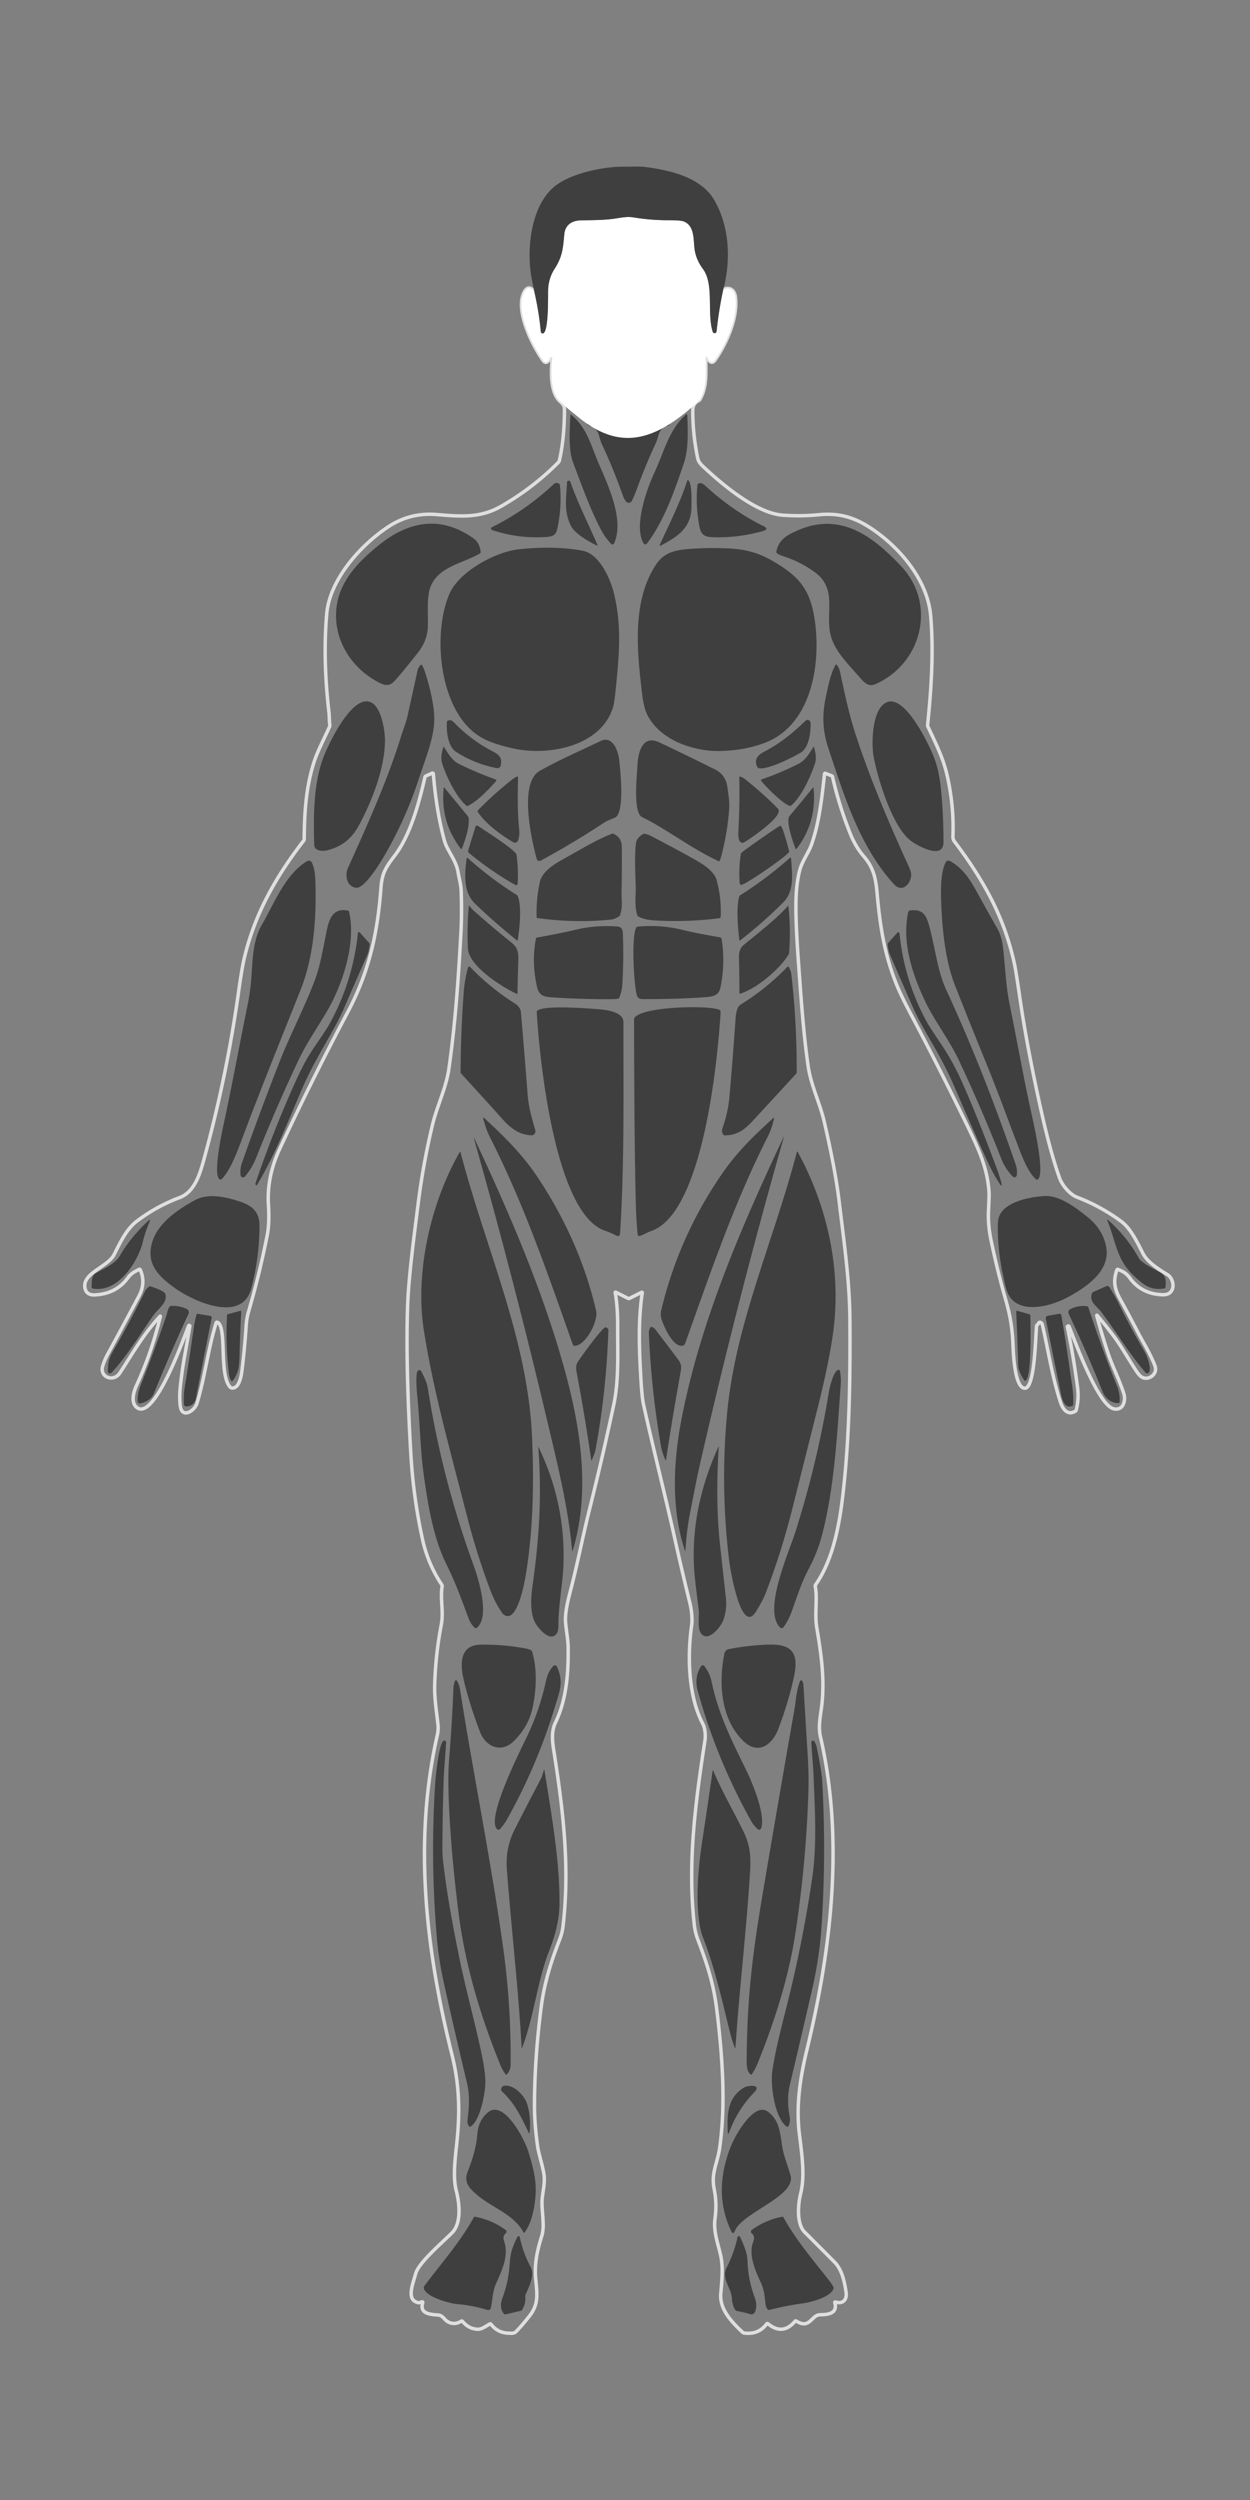 <svg viewBox="0 0 724 1448" height="680" width="340"><rect x="0" y="0" width="724" height="1448" fill="#808080" stroke="none"/><g stroke-width="2" fill="none" stroke-linecap="butt"><path stroke="#dfdfdf" vector-effect="non-scaling-stroke" d="M 309.48 168.91 Q 305.84 164.32 303.32 169.76 C 298.49 180.21 308.31 200.03 314.51 208.74 C 316.34 211.31 318.01 208.95 318.58 207.26 A 0.67 0.66 57.6 0 1 319.87 207.55 C 319.06 215.09 318.68 227.40 324.34 232.47 C 327.22 235.05 326.97 235.88 326.92 239.51 Q 326.68 255.16 323.97 266.82 Q 323.85 267.35 323.48 267.73 Q 308.61 282.73 290.26 293.23 C 278.34 300.05 267.53 299.26 253.00 298.03 Q 237.49 296.72 224.74 305.21 C 208.71 315.86 190.95 335.73 189.24 355.50 Q 186.95 381.81 190.53 412.66 C 190.79 414.92 190.69 417.49 191.02 419.92 Q 191.09 420.43 190.88 420.90 C 187.89 427.65 183.99 434.89 181.93 441.29 C 177.25 455.76 176.31 470.23 176.20 486.02 Q 176.20 486.51 175.90 486.90 C 159.84 507.69 147.56 529.29 141.49 554.95 Q 140.10 560.80 138.16 574.66 Q 131.28 623.74 118.11 671.52 C 115.99 679.21 112.98 690.29 104.08 693.63 Q 90.70 698.65 79.29 707.27 C 73.17 711.89 69.48 719.95 66.12 726.62 C 62.44 733.91 47.57 737.30 49.20 746.00 C 49.75 748.96 51.89 750.13 54.75 750.02 Q 67.27 749.50 74.18 740.00 C 76.03 737.45 77.93 736.62 80.54 735.24 Q 81.02 734.98 81.24 735.48 Q 84.59 743.00 80.47 750.73 Q 71.41 767.75 62.21 784.70 Q 60.53 787.81 59.49 791.20 C 57.52 797.69 65.78 800.84 69.45 795.20 C 76.80 783.92 82.72 773.30 92.55 762.52 Q 93.00 762.04 92.84 762.67 Q 87.89 783.24 79.07 802.44 C 77.36 806.17 75.64 812.30 79.19 815.18 C 89.50 823.53 107.08 773.44 109.24 767.88 A 0.37 0.36 -30.3 0 1 109.94 768.06 C 108.51 777.44 106.43 787.14 105.28 796.13 C 104.34 803.43 103.67 808.49 104.41 814.32 C 105.40 822.00 112.74 817.15 114.09 812.77 C 118.56 798.32 120.41 781.74 125.18 766.21 A 0.55 0.55 0.0 0 1 125.93 765.87 C 131.64 768.40 126.65 796.54 133.38 803.49 A 1.35 1.35 0.0 0 0 134.16 803.90 C 138.40 804.59 139.71 797.34 140.15 793.73 Q 141.74 780.80 142.58 767.76 Q 142.86 763.46 144.07 759.34 Q 150.39 737.64 154.77 715.46 Q 156.15 708.50 155.48 697.76 Q 154.48 681.63 161.99 665.46 Q 180.58 625.46 201.25 586.52 C 213.64 563.18 218.66 541.14 220.65 514.18 C 221.24 506.18 223.22 502.59 228.42 495.84 C 237.76 483.72 242.73 464.92 246.12 450.19 Q 246.24 449.64 246.75 449.42 L 250.30 447.82 A 0.49 0.49 0.0 0 1 250.99 448.23 Q 252.78 470.14 257.44 487.01 C 259.04 492.80 264.20 498.21 265.32 505.20 C 265.91 508.82 266.99 512.44 267.11 516.00 Q 267.57 529.33 266.95 540.50 C 265.58 565.32 263.85 592.20 259.98 619.13 C 258.39 630.19 253.14 640.55 250.52 651.43 Q 245.19 673.62 242.32 696.24 C 239.63 717.56 236.59 740.02 236.04 757.75 Q 234.98 791.48 237.98 842.55 Q 239.43 867.18 244.64 891.26 Q 247.76 905.70 255.88 917.90 Q 256.15 918.31 256.08 918.79 C 254.89 926.25 257.03 933.47 255.60 940.95 Q 252.28 958.32 251.77 975.98 C 251.55 983.43 252.85 991.28 253.67 998.93 Q 253.99 1001.95 253.29 1005.00 C 239.19 1067.03 246.93 1130.64 261.77 1190.07 C 266.01 1207.06 266.47 1222.37 264.71 1240.03 C 263.85 1248.62 262.10 1260.41 264.24 1268.75 C 266.05 1275.80 267.54 1287.46 261.78 1293.28 C 256.71 1298.39 242.40 1310.55 240.72 1316.98 C 239.19 1322.86 235.04 1332.26 242.29 1333.71 Q 242.69 1333.79 243.08 1333.66 L 244.23 1333.29 Q 245.05 1333.02 244.81 1333.85 C 242.95 1340.16 249.20 1340.52 253.77 1340.86 C 256.46 1341.06 257.37 1343.60 259.30 1344.71 Q 263.13 1346.91 267.14 1344.43 Q 267.59 1344.15 267.92 1344.56 Q 271.17 1348.61 276.21 1349.09 C 278.90 1349.35 281.27 1347.36 283.62 1346.09 Q 284.10 1345.82 284.44 1346.26 Q 288.33 1351.29 294.72 1351.38 C 295.77 1351.39 297.65 1351.62 298.54 1350.79 Q 301.20 1348.30 306.57 1341.58 C 312.04 1334.74 311.14 1328.85 310.29 1320.16 C 309.43 1311.33 311.17 1303.41 313.76 1295.20 C 315.84 1288.56 313.35 1280.06 314.07 1273.15 C 314.57 1268.39 315.80 1263.68 315.01 1259.02 C 314.06 1253.42 311.98 1247.60 311.31 1242.66 Q 309.57 1229.80 309.57 1219.75 Q 309.57 1192.29 313.54 1161.94 C 315.34 1148.21 319.24 1136.08 324.12 1123.46 Q 325.66 1119.48 326.10 1115.72 C 330.14 1081.34 326.20 1048.44 320.65 1013.26 C 319.84 1008.17 319.39 1002.54 321.72 997.72 C 328.03 984.68 329.28 969.38 329.07 954.15 C 329.01 949.50 327.95 944.55 327.58 939.63 C 327.13 933.64 329.28 925.78 330.82 919.80 C 334.72 904.69 337.76 888.96 341.43 874.30 Q 348.95 844.25 355.42 813.95 C 358.50 799.49 357.70 784.78 357.75 768.06 Q 357.78 756.80 356.36 748.81 Q 356.26 748.24 356.77 748.50 L 363.71 751.99 A 1.07 1.07 0.0 0 0 364.67 751.99 L 371.53 748.56 Q 372.07 748.29 371.98 748.89 C 369.47 765.94 370.28 783.04 371.30 800.17 Q 371.86 809.54 372.73 813.51 C 378.37 839.12 384.90 864.49 390.59 890.08 Q 394.83 909.20 399.51 928.22 C 400.58 932.58 401.13 937.66 400.58 941.57 C 398.11 958.92 398.53 982.22 407.11 998.54 C 408.41 1001.01 408.74 1005.35 408.31 1008.09 C 402.82 1043.75 398.07 1079.22 402.19 1115.33 Q 402.65 1119.34 404.21 1123.44 C 410.53 1140.06 413.55 1150.61 415.25 1164.75 C 418.31 1190.26 420.52 1218.43 416.79 1244.33 C 415.56 1252.86 411.78 1258.57 413.63 1267.80 Q 415.33 1276.21 414.16 1284.74 C 413.11 1292.39 415.65 1298.68 417.31 1305.89 C 419.02 1313.32 418.11 1320.99 417.47 1328.50 C 416.71 1337.55 423.74 1344.86 430.17 1350.90 A 1.48 1.46 -18.7 0 0 430.95 1351.28 Q 439.25 1352.41 444.03 1346.06 Q 444.40 1345.57 444.87 1345.96 Q 453.39 1352.89 460.49 1344.48 Q 460.81 1344.11 461.23 1344.37 C 469.09 1349.37 469.89 1340.80 474.98 1340.71 C 479.52 1340.64 485.21 1340.09 483.54 1333.77 Q 483.38 1333.17 483.97 1333.35 C 488.25 1334.67 490.66 1331.94 490.06 1327.75 C 489.09 1321.04 487.50 1314.41 483.44 1310.30 Q 474.77 1301.53 466.05 1292.83 C 461.19 1287.98 462.25 1276.40 463.74 1270.47 C 466.27 1260.35 464.49 1248.06 463.03 1236.25 C 461.04 1220.05 463.22 1204.28 467.41 1187.04 C 481.60 1128.60 488.89 1065.20 475.23 1006.07 C 473.92 1000.37 475.00 995.00 475.76 989.36 C 477.88 973.68 475.72 958.50 473.08 942.76 C 471.70 934.55 473.60 926.56 472.20 918.79 Q 472.11 918.30 472.39 917.89 C 483.07 902.63 486.53 880.99 488.49 863.25 C 492.12 830.38 492.47 797.34 492.26 764.31 C 492.11 741.56 488.80 719.07 486.12 696.53 C 484.30 681.19 480.76 664.32 477.47 649.99 C 474.89 638.73 469.69 628.87 468.04 617.25 C 465.37 598.45 464.19 580.92 462.40 556.31 Q 460.86 535.06 461.01 522.74 Q 461.13 512.05 463.22 504.00 C 464.54 498.90 468.30 493.91 469.91 489.46 C 474.50 476.74 476.10 461.71 477.56 448.28 Q 477.62 447.74 478.13 447.94 L 481.73 449.35 A 0.77 0.77 0.0 0 1 482.19 449.89 Q 486.03 466.84 492.52 482.96 C 494.16 487.04 496.63 491.75 500.12 495.79 C 505.75 502.32 507.17 507.95 508.00 517.24 C 509.72 536.47 512.15 552.06 518.89 569.24 Q 521.60 576.16 527.50 587.28 Q 543.57 617.60 558.56 648.47 C 566.04 663.89 571.90 675.54 572.85 690.59 Q 572.98 692.57 572.55 700.88 Q 572.12 709.31 573.99 718.25 Q 577.87 736.78 582.37 752.38 C 585.15 761.98 586.32 769.32 586.71 778.53 C 586.92 783.46 587.58 803.53 593.41 804.06 C 599.41 804.61 599.71 774.61 600.39 768.08 A 1.12 1.12 0.0 0 1 600.80 767.33 Q 601.30 766.93 601.62 766.30 A 1.39 1.00 59.0 0 1 603.70 767.19 C 607.27 782.50 609.43 797.55 614.25 812.25 C 615.52 816.12 618.33 820.08 622.81 817.38 A 1.18 1.17 -8.4 0 0 623.35 816.66 Q 624.98 810.32 624.13 803.72 Q 621.83 785.89 618.23 768.64 A 0.53 0.53 0.0 0 1 619.24 768.34 C 622.72 777.06 636.06 814.20 645.24 816.03 C 650.64 817.10 652.13 811.12 650.95 807.31 C 648.59 799.74 644.42 791.59 642.09 784.69 Q 638.29 773.46 635.22 761.98 A 0.15 0.14 -73.3 0 1 635.47 761.84 Q 640.35 767.61 644.90 773.66 C 649.45 779.70 653.60 787.18 658.03 793.93 Q 660.09 797.07 661.70 797.82 C 665.53 799.62 670.61 795.77 669.00 791.28 C 666.63 784.66 661.63 776.66 659.33 772.19 Q 654.22 762.29 648.82 752.53 C 645.43 746.40 644.71 741.93 646.89 735.59 Q 647.08 735.05 647.60 735.27 C 650.55 736.50 652.37 737.45 654.44 740.27 Q 661.27 749.61 673.53 749.92 C 681.25 750.12 680.47 740.89 676.20 738.28 C 671.33 735.31 664.61 731.14 661.97 725.94 C 657.98 718.11 654.62 711.26 649.21 707.28 Q 637.40 698.62 623.76 693.40 C 619.45 691.75 615.12 686.26 613.76 682.47 Q 608.42 667.65 602.70 641.81 Q 594.90 606.62 590.85 578.90 Q 588.46 562.58 587.74 559.15 C 582.02 531.75 569.74 509.81 552.98 487.61 C 551.81 486.06 551.91 485.12 551.97 483.26 Q 552.48 466.57 548.70 449.61 C 546.27 438.71 541.82 430.32 537.44 420.82 Q 537.22 420.36 537.28 419.85 C 539.40 398.94 540.83 377.68 539.05 356.70 C 537.31 336.13 521.34 317.28 504.86 306.23 C 494.75 299.45 485.77 296.97 473.93 298.16 Q 464.41 299.12 453.63 298.41 C 438.05 297.39 418.32 280.58 407.40 270.35 C 405.82 268.87 404.57 267.56 404.10 265.32 Q 401.24 251.68 401.26 237.76 Q 401.26 233.73 404.68 232.04 Q 405.14 231.82 405.39 231.38 C 409.76 223.86 408.77 215.16 408.75 206.85 A 0.38 0.38 0.0 0 1 409.48 206.69 C 410.36 208.62 412.01 211.62 414.22 208.45 C 421.05 198.67 427.45 183.93 425.97 172.00 C 425.49 168.15 422.83 165.91 418.91 167.68"></path></g><path fill="#3f3f3f" d="M272.91 422.84c-18.95-17.19-22-57-12.64-78.79 5.57-12.99 26.54-24.37 39.97-25.87q20.36-2.26 37.02.75c9.74 1.76 16.13 15.64 18.41 25.04 3.99 16.48 3.23 31.38 1.67 48.06q-1.35 14.35-2.05 16.89c-6.52 23.5-38.08 29.23-58.28 24.53-9.12-2.12-17.24-4.38-24.1-10.61z" id="chest"></path><path fill="#3f3f3f" d="M416.04 435c-15.12.11-34.46-6.78-41.37-21.48q-1.88-3.99-2.84-12.18c-2.89-24.41-5.9-53.65 8.44-74.79 4.26-6.26 10.49-7.93 18.36-8.56q11.66-.92 23.32-.35c10.58.53 18.02 2.74 26.62 7.87 12.81 7.65 19.73 14.52 22.67 29.75 4.94 25.57.24 64.14-28.21 74.97q-12.26 4.67-26.99 4.77z" id="chest"></path><path fill="#3f3f3f" d="M264.21 435.53c-4.88-3.13-5.75-12.11-5.39-17.36q.03-.53.51-.75 1.8-.84 3.43.85 10.05 10.45 22.57 16.9c3.64 1.89 5.54 3.62 4.79 7.8q-.42 2.35-2.82 1.87-12.45-2.49-23.09-9.31z" id="obliques"></path><path fill="#3f3f3f" d="M287.33 452.44c-4.05 4.46-10.38 11.38-16.28 14.3a.84.83 51.1 01-.9-.1c-6.29-5.17-12.54-18.97-14.21-25.09q-.91-3.34.85-8.81.12-.39.35-.05c2.41 3.65 4.59 7.74 8.67 9.76q10.18 5.05 21.27 9.01a.61.61 0 01.25.98z" id="obliques"></path><path fill="#3f3f3f" d="M297.3 487.82c-7.36-4.23-16.68-11.37-20.55-17.57q-.32-.5.09-.92 8.72-9.04 19.84-17.87 1.46-1.17 2.81-1.67a.44.44 0 01.59.43c-.28 10.08-.4 20.42.65 30.43q.34 3.26-.68 6.15a1.9 1.9 0 01-2.75 1.02z" id="obliques"></path><path fill="#3f3f3f" d="M257.35 456.18l13.68 16.63a1.86 1.82 22.9 01.4.95c.59 5.4-2.02 12.71-3.8 17.56q-.3.84-.84.13-11.85-15.55-9.77-35.17.04-.45.33-.1z" id="obliques"></path><path fill="#3f3f3f" d="M271.69 494.07a1.53 1.52-61.8 01-.49-1.64l4.2-13.58a.98.98 0 011.51-.5c3.2 2.32 21.89 14.05 22.26 16.7q1.15 8.32.66 16.79a.9.9 0 01-1.34.73q-14.24-8.05-26.8-18.5z" id="obliques"></path><path fill="#3f3f3f" d="M299.35 544.62c-7.52-6.03-16.15-13.43-24.23-21.24-6.93-6.7-6-17.19-4.88-26.06a.44.44 0 01.72-.28q13.31 11.88 28.41 21.38.43.27.6.75c2.33 6.49.95 18.37-.07 25.23q-.09.59-.55.22z" id="obliques"></path><path fill="#3f3f3f" d="M299.09 575.53c-7.98-3.65-27.57-15.86-28.06-26.2q-.57-11.91.46-24.3a.36.36 0 01.67-.15q.84 1.36 2.17 2.54 10.59 9.45 21.68 18.31c4.37 3.49 4.34 6.46 4.16 11.74q-.3 8.82-.42 17.64-.01.72-.66.42z" id="obliques"></path><path fill="#3f3f3f" d="M308.17 657.58c-7.39-.13-12.41-4.13-17.14-9.39q-11.86-13.22-23.92-26.37-.33-.36-.33-.85.09-23.18 1.81-46.22.53-7.13 2.49-14.41a.71.71 0 011.2-.3q11.54 12.06 25.82 21.1 3.36 2.12 3.62 5.17 2.06 23.67 3.86 47.36c.58 7.62 2.31 13.36 4.43 20.82q.47 1.66-.96 2.79-.39.31-.88.3z" id="obliques"></path><path fill="#3f3f3f" d="M438.7 444.36c-2.09-4.03-.13-6.83 3.63-8.81 10.22-5.36 16.79-11 24.23-18.07a1.71 1.71 0 012.89 1.12c.33 4.74-.81 14.39-5.53 17.22-4.68 2.82-18.74 10.02-24.39 9.14q-.57-.09-.83-.6z" id="obliques"></path><path fill="#3f3f3f" d="M457.39 466.73c-3.72-1.02-13.2-10.29-16.5-14.49a.52.52 0 01.24-.81q10.94-3.75 21.31-9c3.96-2.01 6.3-5.98 8.57-9.58q.38-.59.55.09c.82 3.33 1.54 6.17.38 9.58-2.55 7.44-7.62 18.79-13.66 24.01a.96.96 0 01-.89.2z" id="obliques"></path><path fill="#3f3f3f" d="M428.43 487.22c-1.01-1.79-.82-4.55-.71-6.72q.78-15.08.48-30.27-.01-.59.55-.4 1.72.59 3.02 1.64 11.58 9.37 18.82 16.95c3.86 4.05-16.2 17.42-19.56 19.48a1.87 1.86 59.6 01-2.6-.68z" id="obliques"></path><path fill="#3f3f3f" d="M470.76 456.28a.25.25 0 01.44.13q2.03 19.67-9.8 35.22-.37.48-.6-.08c-1.37-3.29-5.86-16.13-3.51-18.91q6.3-7.47 13.47-16.36z" id="obliques"></path><path fill="#3f3f3f" d="M452.27 478.5c1.13.49 4.28 12.47 4.78 14.38q.14.5-.23.88-1.29 1.35-2.65 2.41-10.44 8.12-21.76 14.97-1.49.9-2.91 1.33a.81.81 0 01-1.05-.71q-.73-8.62.67-17.15.08-.47.44-.8c1.74-1.6 21.96-15.73 22.34-15.51a.58.03 31 00.37.2z" id="obliques"></path><path fill="#3f3f3f" d="M428.22 519.14q.11-.36.43-.56 15.3-9.66 28.83-21.69a.43.42-22.6 01.71.29c.51 8.26 2.25 18.67-4.46 25.4q-11.8 11.84-25.03 22.09-.43.34-.49-.2c-.75-6.82-1.97-18.92.01-25.33z" id="obliques"></path><path fill="#3f3f3f" d="M456.54 524.55a.04.04 0 01.07.02q1.52 13.67.41 27.4-.04.47-.28.88c-4.97 8.3-18.23 19.62-27.88 22.63q-.57.17-.58-.43-.05-10.31-.27-20.53-.1-4.8 2.63-7.09c8.54-7.13 18.56-14.62 25.9-22.88z" id="obliques"></path><path fill="#3f3f3f" d="M418.89 657.11q-1.12-1.67-.43-3.63 3.27-9.38 4.04-18.23 1.97-22.81 3.58-45.65c.16-2.32.72-6.41 2.84-7.71q14.97-9.23 27.16-21.93.41-.42.71.08 1.29 2.15 1.53 4.2 3.23 27.74 3.13 56.8a1.3 1.28-24.5 01-.33.86q-12.74 13.93-25.55 27.75c-4.8 5.17-9.09 7.87-15.73 7.96q-.61.01-.95-.5z" id="obliques"></path><path fill="#3f3f3f" d="M311.02 531.71a.23.23 0 01-.19-.21q-.39-10.47 1.9-20.76c1.26-5.69 7.66-9.9 13.1-12.9 9.09-5.01 18.93-11.15 28.56-14.92a1.24 1.21-42.6 01.94.03c3.28 1.52 4.78 3.87 4.82 7.68q.13 13.16-.15 26.31c-.08 3.85.78 8.39-.87 13.1q-.17.46-.59.72-2.65 1.65-4.29 1.82-21.06 2.22-43.23-.87z" id="abs"></path><path fill="#3f3f3f" d="M321 577.76c-5.17-.33-8.71-.44-10-6.26q-3.2-14.44-.59-27.83.11-.53.64-.63c7.58-1.44 13.62-2.45 22.45-4.56q11.5-2.76 23.94-1.88c3.67.26 3.3 3.46 3.4 6.21q.46 12.55-.33 26.94-.25 4.41-1.81 8.08-.21.49-.73.6-1.39.28-3.22.29-16.89.14-33.75-.96z" id="abs"></path><path fill="#3f3f3f" d="M347.73 429.25c7.46-3.61 10.5 6.27 10.99 11.52.48 5.06 3.46 30.61-2.78 32.93q-4.17 1.55-6.89 3.33-17.56 11.54-35.88 21.46a1.6 1.59-21.9 01-2.3-.98c-2.87-10.41-10.59-43.96 1.66-50.95 11.3-6.45 23.96-11.86 35.2-17.31z" id="abs"></path><path fill="#3f3f3f" d="M350.35 712.81c-29.15-9.93-37.98-100.69-39.47-126.61a.99.99 0 01.33-.8c3.58-3.26 27.61-1.47 34.62-.93 4.41.34 15.27 1.31 15.26 7.53-.05 40.77.64 82.05-1.96 122.72a1.29 1.29 0 01-1.86 1.08c-2.3-1.14-4.12-2.04-6.92-2.99z" id="abs"></path><path fill="#3f3f3f" d="M371.94 473.31c-5.46-2.59-2.97-24.26-2.77-29.56.25-6.8 2.41-18.63 12.64-13.8q16.26 7.67 32.34 15.72 6.18 3.1 7.13 10.05c.58 4.26 1.35 8.49 1.07 12.72q-.84 12.55-4.33 26.56-.54 2.16-1.1 3.44-.25.58-.81.31c-15.78-7.29-30.79-19.08-44.17-25.44z" id="abs"></path><path fill="#3f3f3f" d="M382.57 533.27c-4.17-.18-9.56-.3-13.15-2.69q-.17-.11-.24-.31c-1.82-5.55-.86-11.17-.96-15.66-.18-8.4-.78-17.36.06-25.71.29-2.85 1.88-4.42 4.15-5.79q.42-.26.91-.19 1.71.25 3.21 1.03 12.48 6.44 24.75 13.26c4.96 2.75 12.21 7.02 13.72 12.41q2.93 10.56 2.39 21.49a.77.76-1.8 01-.67.71q-16.89 2.18-34.17 1.45z" id="abs"></path><path fill="#3f3f3f" d="M373.75 578.69c-2.47 0-4.31.22-5-2.7-1.8-7.7-3.05-34.29-.19-38.81q.27-.43.77-.47 13.14-1.24 25.77 1.83c8.41 2.04 14.51 3.01 21.85 4.36a1.29 1.28.6 011.05 1.07q2.16 14.12-.73 28.07c-1.08 5.24-5.22 5.26-10.36 5.63q-14.26 1.04-33.16 1.02z" id="abs"></path><path fill="#3f3f3f" d="M416.32 584.73q1.14.41 1.07 1.62c-1.62 26.44-9.96 116.68-40.43 126.74-2.27.75-4.15 2.12-6.35 2.73q-1.18.33-1.3-.89-.86-9.2-1.06-17.75c-.83-35.67-.91-71.2-1.01-106.88q0-.5.31-.89c4.95-6.46 41.69-7.25 48.77-4.68z" id="abs"></path><path fill="#3f3f3f" d="M189.52 492.51c-2.43.62-7.38.57-7.51-3.08-.56-16.01-.42-35.49 5.11-50.26 3.19-8.54 13.89-30.22 23.27-32.72 10.08-2.68 12.68 16.59 12.6 22.8-.22 15.98-7.51 34.79-15.05 48.71-4.29 7.94-9.95 12.38-18.42 14.55z" id="biceps"></path><path fill="#3f3f3f" d="M526.69 486.31c-9.9-8.61-17.75-33.21-20.65-47.73-1.41-7.06-1.34-29.61 8.58-32.16 10.33-2.66 23.81 25.34 26.6 32.91q2.6 7.04 3.6 16.13 1.62 14.66 1.66 32.28c.03 11.04-16.45 1.48-19.79-1.43z" id="biceps"></path><path fill="#3f3f3f" d="M206.2 514.2c-5.41-.67-6.55-7.29-4.69-11.42 11.08-24.55 22.84-50.62 30.54-75.51 1.37-4.41 3.08-8.59 3.95-12.45q2.94-13.12 5.79-26.26.42-1.98 1.82-3.39a.52.52 0 01.81.1q1.04 1.69 1.94 4.56 4.63 14.65 5.15 24.92c.57 11.36-5.11 24.55-8.65 35.5q-7.69 23.78-20.25 45.39c-2.45 4.23-11.51 19.18-16.41 18.56z" id="triceps"></path><path fill="#3f3f3f" d="M517.69 512.06c-20.07-22.12-28.95-51.73-38.01-79.03-3.27-9.87-3.58-19.18-1.34-29.38 1.29-5.88 2.49-13.03 5.61-18.52q.32-.57.72-.06 1.35 1.67 1.79 3.69c2.67 12.33 5.14 24.49 9.07 36.52 8.25 25.28 18.58 49.8 31.1 77.2q1.42 3.1 1.05 5.33c-.81 4.89-5.46 9.25-9.99 4.25z" id="triceps"></path><path fill="#3f3f3f" d="M362.65 290.52q-1.14-1.37-1.86-3.41-5.33-15.15-12.14-29.75c-2.37-5.06-1.07-9.07-7.92-10.99q-1.01-.28.02-.47c5.98-1.08 15.25.91 21.33 2q2.37.42 4.81-.09 10.09-2.13 20.45-2.12a.37.37 0 01.08.73c-6.34 1.46-5.45 5.64-7.57 10.21q-6.1 13.1-11 26.69-1.3 3.62-2.9 6.81a1.99 1.99 0 01-3.3.39z" id="neck"></path><path fill="#3f3f3f" d="M354.01 315.07q-3.49-3.65-5.9-8.23c-6.46-12.3-11.03-25.42-16.12-38.77-2.92-7.66-1.98-19.44-1.61-27.6q.03-.58.47-.21c9.06 7.39 11.33 17.46 15.67 27.62 5.4 12.61 15.4 33.31 9.11 46.92a1 .99 35.5 01-1.62.27z" id="neck"></path><path fill="#3f3f3f" d="M345.77 316c-4.12-1.96-12.78-6.76-15.07-11.38-4.29-8.65-2.69-16.02-2.28-25.25a1 1 0 011.95-.28c4.29 12.42 10.5 24.4 15.71 36.61q.23.55-.31.3z" id="neck"></path><path fill="#3f3f3f" d="M372.75 314.71c-5.78-9.67 1.71-31.17 6.17-40.68 5.95-12.68 8.21-24.68 18.35-33.9a.49.49 0 01.82.35c.28 8.68.84 19.39-1.97 27.72-5.26 15.58-11.39 33.46-21.42 46.62a1.18 1.18 0 01-1.95-.11z" id="neck"></path><path fill="#3f3f3f" d="M398.01 278.49a.5.49 35.5 01.87-.14c2.01 2.7 1.62 11.6 1.61 15.13-.04 12.42-8.2 17.45-17.9 22.58a.35.35 0 01-.48-.46c5.51-12.02 11.85-24.46 15.9-37.11z" id="neck"></path><path fill="#3f3f3f" d="M285.01 307.01a.89.89 0 01-.11-1.64q19.44-9.61 35.65-24.8 1.68-1.57 3.31-.31.4.32.45.82 1.25 12.61-1.57 25.41c-.74 3.32-2.55 4.23-5.9 4.48q-16.02 1.24-31.83-3.96z" id="trapezius"></path><path fill="#3f3f3f" d="M414 311.19c-5.24-.12-7.81-.64-8.9-6.27q-2.33-12.09-1.17-23.94.06-.61.61-.89 1.66-.85 3.65.99 16.12 14.87 33.97 23.63 3.65 1.79-.27 2.89-13.88 3.91-27.89 3.59z" id="trapezius"></path><path fill="#3f3f3f" d="M274.06 311.69q3.94 2.77 4.33 8.14.04.48-.38.73c-9.98 5.88-24.35 7.45-28.82 19.75-2.31 6.36-.97 17.35-1.43 23.68q-.55 7.51-5.73 14.07-10.37 13.11-13.81 16.67c-3.41 3.53-6.81 1.76-10.69-.47-15.42-8.87-24.95-25.45-22.52-43.22 2.05-14.92 12.71-25.79 24.06-35.02 16.99-13.82 35.58-17.99 54.99-4.33z" id="deltoids"></path><path fill="#3f3f3f" d="M450.39 320.75q-.95-.52-.7-1.58c1.57-6.61 5.8-9.1 12.14-11.9 24.99-11.03 43.76 3.33 60.17 20.74 20.73 21.99 11.81 56.44-14.82 68.19-4.41 1.94-6.79-1.03-9.81-4.51-5.81-6.7-13.46-14.12-15.99-22.8-3.93-13.43 4.32-27.54-9.64-37.62q-8.22-5.93-17.99-9.08-1.84-.59-3.36-1.44z" id="deltoids"></path><path fill="#3f3f3f" d="M280.26 647.4c11.65 10.74 22.18 21.04 31.02 34.3 15.82 23.72 27.55 49.72 34.01 77.58 1.34 5.79-6.14 20.34-12.62 20.22q-.52-.01-.72-.49-.67-1.59-1.21-3.13c-14.68-41.71-27.96-79.71-46.87-117.01-1.9-3.74-3.05-7.33-4.06-11.2a.27.27 0 01.45-.27z" id="adductors"></path><path fill="#3f3f3f" d="M331.64 898.32q-.17.57-.23-.02c-2.23-25.01-8.47-50.09-14.25-74.53q-19.4-82.1-42.46-163.69-.58-2.08.33-.13c19.88 42.53 38.94 86.51 51.64 132.07 9.49 34.06 15.59 71.67 4.97 106.3z" id="adductors"></path><path fill="#3f3f3f" d="M334.46 789.17c1.56-2.63 14.39-20.38 16.2-20.37a1.71 1.7-89.2 011.7 1.76q-1.12 34.88-7.4 68.95c-.38 2.06-1.41 4.27-2.16 6.23q-.24.62-.34-.04-3.68-25.45-8.44-50.7c-.34-1.79-.63-4 .44-5.83z" id="adductors"></path><path fill="#3f3f3f" d="M395.47 779.4c-5.7 1.33-11.34-11.87-12.46-15.86q-.61-2.18-.02-4.65 10.17-42.64 35.06-78.81c9.47-13.77 18.83-22.36 29.85-32.56q.55-.5.4.22-1.12 5.7-3.73 10.83c-19.44 38.38-33.3 79.2-47.77 119.65a1.84 1.83-86.4 01-1.33 1.18z" id="adductors"></path><path fill="#3f3f3f" d="M453.65 658.99q.67-1.43.23.09-26.73 93.75-48.63 189.74c-1.98 8.7-3.66 17.9-5.44 26.84q-2.19 11.05-2.78 22.43a.15.15 0 01-.3.04c-8.18-24.48-6.74-51.98-1.87-76.86 11.07-56.49 34.44-110.42 58.79-162.28z" id="adductors"></path><path fill="#3f3f3f" d="M377.91 768.67c1.49.84 1.76 1.49 2.66 2.66q6.16 8.04 12.23 16.13c1.88 2.52 1.97 4.18 1.38 7.45q-4.57 25.23-8.43 50.57-.11.71-.4.05-1.89-4.29-2.54-8.09-5.57-32.28-6.98-65.01-.09-2 .81-3.44a.95.94 30.8 011.27-.32z" id="adductors"></path><path fill="#3f3f3f" d="M292.42 935.6q-.95-.52-1.57-1.4-4.1-5.79-7-13.53-7.8-20.79-13.3-42.33c-9.06-35.53-19.33-71.36-25.03-107.59-5.33-33.86 4-74.19 20.7-103.37q.35-.62.53.07c14.44 55.57 39.03 107.94 41.45 165.34 1.11 26.34.66 52.96-3.6 79.03-.63 3.83-4.73 27.81-12.18 23.78z" id="quadriceps"></path><path fill="#3f3f3f" d="M275.11 942.93q-2.42-2.18-3.57-5.24c-3.98-10.61-7.68-21.02-12.81-31.32-7.85-15.76-10.77-34.56-13.2-51.46-2.11-14.63-2.31-31.47-3.93-47.18-.22-2.16-1.04-12.78.46-13.79q1.36-.92 2.08.55c1.5 3.08 3.12 6.12 3.66 9.58q8.21 52.38 26.36 102.15c2.87 7.87 9.98 30.5 1.85 36.74a.71.7-42.5 01-.9-.03z" id="quadriceps"></path><path fill="#3f3f3f" d="M322.69 945.72c-3.73 6.14-10.77-2.43-12.6-5.6-3.16-5.47-2.62-14.93-1.78-20.81 4.03-28.09 5.6-52.81 3.48-80.78q-.06-.79.28-.08 15.77 32.83 14.26 68.9c-.4 9.54-2.94 22.48-2.91 34.13q.01 3.02-.73 4.24z" id="quadriceps"></path><path fill="#3f3f3f" d="M437.82 933.52c-8.9 14.18-15.15-26.74-15.46-29.25q-5.26-43.04-1.19-86.08c4.9-51.8 26.91-99.32 40.38-150.92q.18-.66.5-.06c17.25 31.67 25.39 68.28 20.54 104.36q-2.29 17.02-8.71 42.76-7.56 30.25-15.2 60.47-6.13 24.25-15.06 47.61-1.83 4.79-5.8 11.11z" id="quadriceps"></path><path fill="#3f3f3f" d="M451.79 942.6c-9.95-10.01 4.97-42.91 8.94-55.41q12.55-39.53 19.27-80.47c.49-2.97 2.64-12.34 5.41-13.28a.83.83 0 011.09.64q.74 4 .45 7.92c-1.99 26.52-3.37 58.99-11.01 87.73q-2.53 9.5-7.46 18.8c-4.38 8.24-6.97 16.72-10.08 25.27q-1.66 4.54-4.55 8.63a1.35 1.35 0 01-2.06.17z" id="quadriceps"></path><path fill="#3f3f3f" d="M406.69 946.81c-3.24-2.77-1.48-10.64-2.01-14.71q-2.23-17.18-2.57-22.16c-1.75-25.07 3.61-49.11 13.98-71.92q.23-.51.2.05c-1.2 19.15-1.28 38.18.83 57.38q1.68 15.4 3.39 30.8c.43 3.92-.31 9.71-2.09 13.33-1.62 3.28-7.58 10.77-11.73 7.23z" id="quadriceps"></path><path fill="#3f3f3f" d="M297.69 1008.37c-7.27 7.29-16.34 3.42-19.64-5.18q-6.18-16.11-9.57-30.68c-1.99-8.6-2.24-19.68 9.72-19.91q13.12-.24 26.05 2.15 1.71.32 3.29 1.02a1.17 1.15 4.2 01.63.72c3.17 10.27 2.5 23.36.05 33.69q-2.37 10.01-10.53 18.19z" id="knees"></path><path fill="#3f3f3f" d="M288.03 1059.54c-6.99-5.81 13.75-46.43 17.3-53.91q7.3-15.38 10.9-32.01c.74-3.42 2-6.31 4.18-8.64a1.36 1.35 54.7 012.23.39c3.97 9.09 1.66 13.86-1.67 24.65q-10.23 33.19-27.2 63.57-1.8 3.23-4.2 5.84a1.13 1.12-49 01-1.54.11z" id="knees"></path><path fill="#3f3f3f" d="M430.44 1008.31c-12.92-12.62-14.34-33.49-10.92-50.31.31-1.53 1.09-2.53 2.73-2.86q11.44-2.25 23.08-2.59c14.13-.42 17.31 5.67 14.54 18.63q-3.13 14.69-9.12 30.37c-3.45 9.03-11.63 15.25-20.31 6.76z" id="knees"></path><path fill="#3f3f3f" d="M438.96 1059.52q-2.25-1.89-3.8-4.64-20.15-35.92-31.06-75.66-2.11-7.68 1.95-14.16a1.16 1.16 0 011.91-.08c2.26 3.06 3.4 5.4 4.26 9.37 3.98 18.54 10.94 32.53 20.07 51.09 3.51 7.14 11.38 26.16 8.5 33.61a1.16 1.16 0 01-1.83.47z" id="knees"></path><path fill="#3f3f3f" d="M263.52 973.59a.6.6 0 011.09-.14q1.38 2.22 1.83 5.06c7.87 49.97 18.01 99.59 25 149.68q4.63 33.19 4.31 67.55-.04 3.45-2.15 5.76-.4.44-.75-.03-1.89-2.58-3.08-5.51c-11.63-28.6-20.46-58.12-24.26-88.68q-4.96-39.97-5.72-69.53c-.13-5.27-.17-12.59.35-18.98q1.7-20.77 2.52-41.6c.04-1.16.52-2.43.86-3.58z" id="tibialis"></path><path fill="#3f3f3f" d="M463.39 973.68a.7.7 0 011.25-.1c.27.46.64 1.34.68 1.93q1.26 20.88 2.53 41.76.66 10.82.39 19.98-1.23 40.77-7.51 82.25c-3.91 25.87-12.19 51.55-21.96 75.76q-1.13 2.79-3.27 6.13-.29.44-.71.12c-2.68-2.06-2.32-6.7-2.29-10.32.26-31.03 2.71-55.52 8.76-91.4q9.27-55.06 18.94-110.05c.8-4.5.99-10.52 3.19-16.06z" id="tibialis"></path><path fill="#3f3f3f" d="M252.09 1032.57c.24-3.71 2.14-22.17 4.63-24.18a1.03 1.02-17.9 011.67.85c-.45 7.89-1.27 16-1.49 23.45q-.57 18.93-.66 37.88-.02 3.63.34 6.85c2.08 18.76 5.56 37.32 9.3 55.8 3.82 18.84 9.13 37.64 13.11 56.63q2.44 11.68 2.08 17.95c-.32 5.7-3.08 20.49-8.51 23.92a.62.62 0 01-.84-.16q-1.2-1.65-.95-3.55c.92-7.26 1.45-14.15-.3-21.52q-8.25-34.74-13.62-59.06c-1.86-8.44-3.17-17.18-3.93-26.3q-3.69-44.24-.83-88.56z" id="calves"></path><path fill="#3f3f3f" d="M315.01 1025.17a.16.16 0 01.32.02c4.06 25.75 8.98 52.72 8.71 77.81q-.13 12.06-5.74 26.31c-7.2 18.3-8.93 38.57-15.95 56.93q-.18.48-.21-.03c-1.87-34.47-5.67-65.91-8.56-103.28q-.97-12.49 4.44-23.14 7.47-14.69 15.14-29.29c.81-1.55 1.35-3.62 1.85-5.33z" id="calves"></path><path fill="#3f3f3f" d="M455.5 1231.67c-7.13-5.81-9.23-24.34-8.2-31.86 1.41-10.32 4.63-23.14 7.98-36.33q9.54-37.46 15.15-75.74c2.86-19.5 1.53-40.15.75-59.8-.22-5.67-.98-12.51-1.23-18.75a.97.97 0 011.87-.4c.35.86.92 1.76 1.12 2.68q2.96 14.31 3.31 20.53 2.37 43.28-.49 84.75-1.21 17.42-5.43 35.77-6.33 27.51-12.84 54.98-2.01 8.49-.11 18.36c.36 1.9.11 3.95-.68 5.55a.79.79 0 01-1.2.26z" id="calves"></path><path fill="#3f3f3f" d="M412.77 1025.44a.14.14 0 01.27-.04c4.88 11.62 10.93 22.01 17.28 34.78 4.07 8.19 4.71 14.41 4.1 24.25-2.13 34.3-6.27 68.85-8.45 101.59q-.05.69-.31.05-1.48-3.67-2.28-6.75c-4.34-16.75-8.78-38.38-16.39-57.57q-1.4-3.55-2.2-10.11c-1.78-14.73-.2-31.24 2.04-45.88q3.06-20.02 5.94-40.32z" id="calves"></path><path fill="#3f3f3f" d="M127.23 683.05c-4.07-2.12 1.27-27.07 2.25-31.57 4.98-23.03 9.17-46.17 13.91-69.25q1.53-7.47 2.13-15.13c.93-12.09.81-22.15 6.23-31.59 7.1-12.33 13.54-29.16 26.1-36.73a1.98 1.97 62.7 012.84.91c1.92 4.48 1.93 8.28 2.06 14.15.44 19.77-1.3 41.04-8.72 59.67-11 27.62-22.22 55.21-32.62 82.91-4.04 10.76-7.56 20.66-12.82 26.39q-.59.65-1.36.24z" id="forearm"></path><path fill="#3f3f3f" d="M201.5 527.4a.84.84 0 01.67.65c3.98 17.15-2.93 39.36-10.95 54.41-4.6 8.63-13.06 20.43-18.21 31.33q-13.21 27.92-24.58 56.64-2.51 6.35-6.61 11.02a1.43 1.43 0 01-2.5-.81q-.36-3.78.84-7.17 10.31-29.18 21.57-57.99c6.32-16.18 14.55-31.65 20.66-47.87 3.69-9.82 5.36-22.36 7.32-30.62 1.49-6.27 4.19-11.06 11.79-9.59z" id="forearm"></path><path fill="#3f3f3f" d="M207.33 540.4a.6.59-63.1 011.03-.34l5.38 6.02q.4.45.33 1.06-.52 4.1-1.29 5.84-6.91 15.65-13.69 31.35c-5.41 12.53-16.33 28.4-23.51 44.89-8.3 19.08-16.03 39.32-26.75 57.16a.36.36 0 01-.62 0l-.19-.32q-.17-.28-.06-.59 10.08-29.91 23.05-58.65 2.9-6.42 5.47-11.21c4.62-8.59 10.86-16.17 14.62-23.02q13.23-24.13 16.23-52.19z" id="forearm"></path><path fill="#3f3f3f" d="M600.08 683.04c-5-4.14-8.97-15.46-11.29-21.56-5.82-15.25-11.38-30.55-17.58-45.7q-9.15-22.39-18.02-44.89c-5.58-14.19-7.32-31.42-7.99-46.57-.29-6.44-.68-19.43 2.67-25.02a1.71 1.71 0 012.25-.63c6.72 3.52 11.29 9.96 14.87 16.5q6.25 11.38 12.68 22.66c1.97 3.45 2.93 7.66 3.41 12.06 1.16 10.6 1.55 21.29 3.66 31.65 3.93 19.29 7.38 38.63 11.47 57.92 1.5 7.07 9.3 39.08 5.12 43.5a.91.91 0 01-1.25.08z" id="forearm"></path><path fill="#3f3f3f" d="M586.58 681.46q-4.35-4.47-6.75-10.61-11.35-28.91-24.59-57.01c-5.72-12.13-14.32-22.86-19.97-35.1-7.1-15.36-12.9-33.32-9.27-50.31a1.44 1.43-87.1 011.23-1.12c7.47-.88 9.29 2.88 11.02 9.2 3.39 12.42 4.76 25.91 9.75 36.7 15.55 33.65 27.61 64.94 39.31 98.42 1.13 3.24 2.05 5.47 1.62 9.04a1.38 1.37 26.3 01-2.35.79z" id="forearm"></path><path fill="#3f3f3f" d="M579.58 686.43q-3.92-5.77-6.87-12.13-8.05-17.34-19.75-44.5-2.68-6.24-6.46-13.62c-5.14-10.05-13.15-22.36-17.34-31.85q-9.55-21.68-13.66-31.36-1.09-2.58-1.33-5.87-.04-.61.37-1.07l5.24-5.85a.69.69 0 011.2.4q2.74 27.05 15.49 50.75 1.7 3.17 8.26 12.86 7.02 10.39 12.18 21.88 8.71 19.41 20.19 50.1 2.22 5.92 3.13 9.98a.36.36 0 01-.65.28z" id="forearm"></path><path fill="#3f3f3f" d="M100.98 745.85c-9.03-6.62-15.78-13.18-13.3-24.59 2.67-12.29 15.01-20.6 25.37-26.21 7.76-4.21 18.22-1.68 26.15.97 7.14 2.39 11.11 6.16 11.1 13.86q-.04 18.51-4.75 36.37c-5.47 20.76-34.48 6.99-44.57-.4z" id="hands"></path><path fill="#3f3f3f" d="M53.81 746.32a.91.91 0 01-.74-.95c.14-2.49-.23-6.34 2.25-7.8 4.66-2.71 11.37-5.53 14.15-10.3q6.32-10.86 16.56-20.3 1.27-1.17.64.44c-1.45 3.73-2.86 7.21-3.87 11.59-2.76 11.9-14.62 30-28.99 27.32z" id="hands"></path><path fill="#3f3f3f" d="M87.21 745.05c1.44.46 8.14 2.66 8.61 4.55 1.26 5.12-4.42 8.54-7 12.25-7.73 11.1-15.12 23.38-24.25 33.28a1.22 1.22 0 01-2.11-.86c.11-3.93.38-7.1 2.43-10.65q10.27-17.71 19.31-36.11.32-.65 2.13-2.27.38-.35.88-.19z" id="hands"></path><path fill="#3f3f3f" d="M108.11 758.12a2.16 2.16 0 011.07 2.87q-10.49 22.55-19.92 45.81c-1.45 3.56-4.37 5.15-7.82 6.04a1.35 1.34-8.1 01-1.69-1.26c-.11-3.05.37-5.87 1.58-8.9q8.1-20.28 15.15-40.96c.41-1.2.62-3.33 1.69-4.85a1.21 1.21 0 01.91-.49q4.72-.21 9.03 1.74z" id="hands"></path><path fill="#3f3f3f" d="M134.09 799.9q-1.16-1.7-1.41-3.73-2.1-17.07-1.18-34.29.03-.6.61-.75l6.93-1.85q.68-.19.65.52-.51 10.9-.85 21.71c-.28 8.58.1 12.65-4.17 18.4a.36.36 0 01-.58-.01z" id="hands"></path><path fill="#3f3f3f" d="M108.13 814.65a1.48 1.48 0 01-1.62-1.47c-.02-2.83-.14-5.66.32-8.53q2.9-17.79 5.4-35.65.53-3.84 1.58-7.56a.66.66 0 01.76-.48l7.26 1.24a.97.97 0 01.78 1.14q-4.76 23.96-9.1 46.26-.9 4.64-5.38 5.05z" id="hands"></path><path fill="#3f3f3f" d="M591.31 755.99c-8.06-2.93-8.66-9.76-10.28-17.06q-3.22-14.42-3.1-29.3.04-4.06 1.46-6.55c4.34-7.57 18.16-9.91 25.63-10.35 8.75-.51 18.37 6.96 24.99 12.27q8.92 7.17 10.74 17.52c2.45 13.89-12.11 23.41-22.7 29.04-6.95 3.69-18.63 7.39-26.74 4.43z" id="hands"></path><path fill="#3f3f3f" d="M641.97 706.78q10.85 9.65 17.61 21.91c1.63 2.97 9.74 6.76 12.87 8.59 2.9 1.7 3.03 4.81 2.55 8.5q-.06.42-.48.49c-8.16 1.32-11.99-1.93-17.72-7.23-10.35-9.58-10.5-20.33-15.33-31.9q-.54-1.29.5-.36z" id="hands"></path><path fill="#3f3f3f" d="M638 760.07c-2.54-3.42-7.52-6.03-5.44-11.11q.18-.44.61-.63l7.41-3.3q1.29-.58 2.05.62 3.33 5.23 5.69 10.04 6.84 13.94 14.71 27.33c1.35 2.29 4.28 10.16 2.25 12.11a1.22 1.22 0 01-1.77-.08c-9.43-10.98-16.85-23.36-25.51-34.98z" id="hands"></path><path fill="#3f3f3f" d="M647.83 812.68c-4 .24-7.71-2.87-9.11-6.38q-9.28-23.27-19.74-45.33a2.05 2.05 0 01.92-2.71q4.5-2.28 9.62-1.7a1.09 1.07 83.8 01.89.73q7.5 23.06 16.57 45.5 1.8 4.46 1.5 9.24a.7.7 0 01-.65.65z" id="hands"></path><path fill="#3f3f3f" d="M596.17 761.18a.84.84 0 01.62.81c-.01 4.86.95 35.3-2.71 37.67q-.49.32-.82-.17-3.41-5.21-3.51-8.49-.45-15.62-1.16-31.23-.03-.72.66-.52l6.92 1.93z" id="hands"></path><path fill="#3f3f3f" d="M621.09 814.28c-4.35 1.91-5.92-3.77-6.5-6.56q-4.52-21.91-8.88-43.95a1.41 1.41 0 011.14-1.66l6.8-1.18a.92.92 0 011.06.76q2.79 16.32 5.09 32.91c.85 6.17 2.2 12.25 1.8 18.95q-.03.52-.51.73z" id="hands"></path><path fill="#3f3f3f" d="M291.88 1208.11c5.48-1.03 11.85 5.55 13.38 10.37q2.45 7.74 1.47 16.83-.09.83-.45.08c-4.31-9.05-8-16.99-15.39-23.88a1.98 1.98 0 01.99-3.4z" id="ankles"></path><path fill="#3f3f3f" d="M275.88 1270.94c-4.41-3.87-7.4-7.17-4.91-13.37q4.78-11.92 5.49-21.32.62-8.27 6.22-12.84c9-7.33 20.8 15 23.1 22.1 2.55 7.91 4.83 16.36 4.49 24.5-.31 7.14-2.02 17.4-6.49 23.1q-.3.38-.53-.05c-5.67-10.74-18.6-14.41-27.37-22.12z" id="ankles"></path><path fill="#3f3f3f" d="M430.92 1209.12c2.24-1.35 10.54-2.02 6.02 2.65q-9.99 10.32-14.82 23.8a.28.28 0 01-.55-.08c-.52-10.27-.48-20.45 9.35-26.37z" id="ankles"></path><path fill="#3f3f3f" d="M445.01 1223.26c8.45 6.56 6.46 16.66 9.35 25.59q1.76 5.43 3.47 10.88c3.84 12.26-27.75 21.49-32.21 32.42q-1.02 2.51-2.17.05c-6.91-14.82-6.79-29.36-1.78-44.58q2.82-8.57 8.02-16.04c3.02-4.35 9.61-12.76 15.32-8.32z" id="ankles"></path><path fill="#3f3f3f" d="M264.5 1334.5c-3.98-.34-18.59-4.25-19.04-9.44a1.4 1.4 0 01.27-.94c9.66-13.03 20.9-25.49 28.65-39.78q.25-.47.78-.37 9.76 1.78 17.73 7.65a1.19 1.18 43 01.07 1.86c-1.32 1.11-1.65 2.62-1.06 4.35 2.96 8.57-.92 16.55-4.81 25.34-1.79 4.06-1.76 8.99-2.81 13.62a1.56 1.56 0 01-1.99 1.14q-8.36-2.64-17.79-3.43z" id="feet"></path><path fill="#3f3f3f" d="M291.87 1340.12c-2.25-2.64-2.07-5.93-.78-9.35q3.34-8.88 4.02-18.35.43-6.02 1.25-8.74 1.32-4.37 3.45-8.22a.66.65 53.7 011.21.19q1.97 9.26 6.28 17.3c2.59 4.85-.82 11.49-2.92 16.14a1.81 1.78-35.8 00-.16.94q.42 4.3-1.9 7.94-.22.33-.61.43l-8.79 2.06a1.06 1.06 0 01-1.05-.34z" id="feet"></path><path fill="#3f3f3f" d="M444.66 1337.65q-1.08-1.3-1.28-3.09c-.52-4.48-.73-8.39-2.77-12.64-3.51-7.31-7.06-16.37-4.43-23.19.77-1.99.92-3.79-.76-5.13a1.29 1.28 46.4 01.04-2.04q7.96-5.76 17.59-7.64.46-.1.69.32c7.25 13.1 17.21 24.83 26.45 36.56q1.11 1.41 2.51 3.8a1.17 1.14-51 01.09.95c-1.75 5.01-12.93 7.89-17.77 8.55q-9.87 1.36-19.54 3.82a.82.8-26.2 01-.82-.27z" id="feet"></path><path fill="#3f3f3f" d="M426.94 1338.55c-2.01-.34-2.96-5.48-3-7.12-.15-6.02-6.29-11.65-3.12-17.89q4.35-8.53 6.34-17.75a.78.78 0 011.47-.17c2.12 4.52 4.18 9.08 4.35 14.33q.35 10.43 3.97 20.24c1.19 3.22 1.52 5.83.39 8.78a2.32 2.31 19.3 01-2.87 1.38q-3.44-1.09-7.53-1.8z" id="feet"></path><path fill="#ffffff" d="M 418.91 167.68 c 3.92 -1.77 6.58 0.47 7.06 4.32 c 1.48 11.93 -4.92 26.67 -11.75 36.45 c -2.21 3.17 -3.86 0.17 -4.74 -1.76 a 0.38 0.38 0 0 0 -0.73 0.16 c 0.02 8.31 1.01 17.01 -3.36 24.53 c -0.167 0.293 -4.39 4.62 -10.799 9.508 c -23.591 18.112 -41.591 16.112 -61.446 -0.797 c -4.736 -3.649 -5.925 -5.041 -8.805 -7.621 c -5.66 -5.07 -5.28 -17.38 -4.47 -24.92 c 0.05 -0.51 -0.468 -0.892 -0.933 -0.687 a 0.653 0.653 0 0 0 -0.357 0.397 c -0.57 1.69 -2.24 4.05 -4.07 1.48 c -6.2 -8.71 -16.02 -28.53 -11.19 -38.98 c 1.68 -3.627 3.733 -3.91 6.16 -0.85 a 182.853 182.853 0 0 1 3.78 23.29 a 1.02 1.02 0 0 0 1.56 0.77 c 2.79 -1.75 2.61 -18.93 2.63 -24.22 c 0.02 -4.53 1.12 -8.94 3.8 -13.1 c 4.36 -6.76 4.86 -11.51 5.57 -19.82 c 0.47 -5.53 4.34 -8.12 9.77 -8.21 c 6.39 -0.12 12.69 -0.07 19 -0.93 c 4.02 -0.55 7.4 -1.43 11.53 -0.75 c 6.7 1.1 13.44 1.64 20.22 1.62 c 4.607 -0.013 7.523 0.227 8.75 0.72 c 5.96 2.37 5.56 9.73 6.11 15.22 c 0.44 4.34 2.097 8.447 4.97 12.32 c 6.57 8.88 2.19 25.6 5.64 36.36 a 1.14 1.14 0 0 0 2.22 -0.23 c 0.887 -8.36 2.18 -16.45 3.88 -24.27 z z z z" id="head"></path><path fill="#3f3f3f" d="M418.91 167.68q-2.55 11.73-3.88 24.27a1.14 1.14 0 01-2.22.23c-3.45-10.76.93-27.48-5.64-36.36q-4.31-5.81-4.97-12.32c-.55-5.49-.15-12.85-6.11-15.22q-1.84-.74-8.75-.72-10.17.03-20.22-1.62c-4.13-.68-7.51.2-11.53.75-6.31.86-12.61.81-19 .93-5.43.09-9.3 2.68-9.77 8.21-.71 8.31-1.21 13.06-5.57 19.82-2.68 4.16-3.78 8.57-3.8 13.1-.02 5.29.16 22.47-2.63 24.22a1.02 1.02 0 01-1.56-.77q-1.14-11.78-3.78-23.29-1.48-6.99-1.9-9.7c-2.49-15.94.13-40.13 13.53-51.15 9.39-7.72 28.53-11.63 40.37-11.51 4.2.05 8.74-.3 12.68.22 13.82 1.82 31.67 5.83 39.42 18.92 9.01 15.21 9.88 35.14 5.33 51.99z" id="hair"></path></svg>